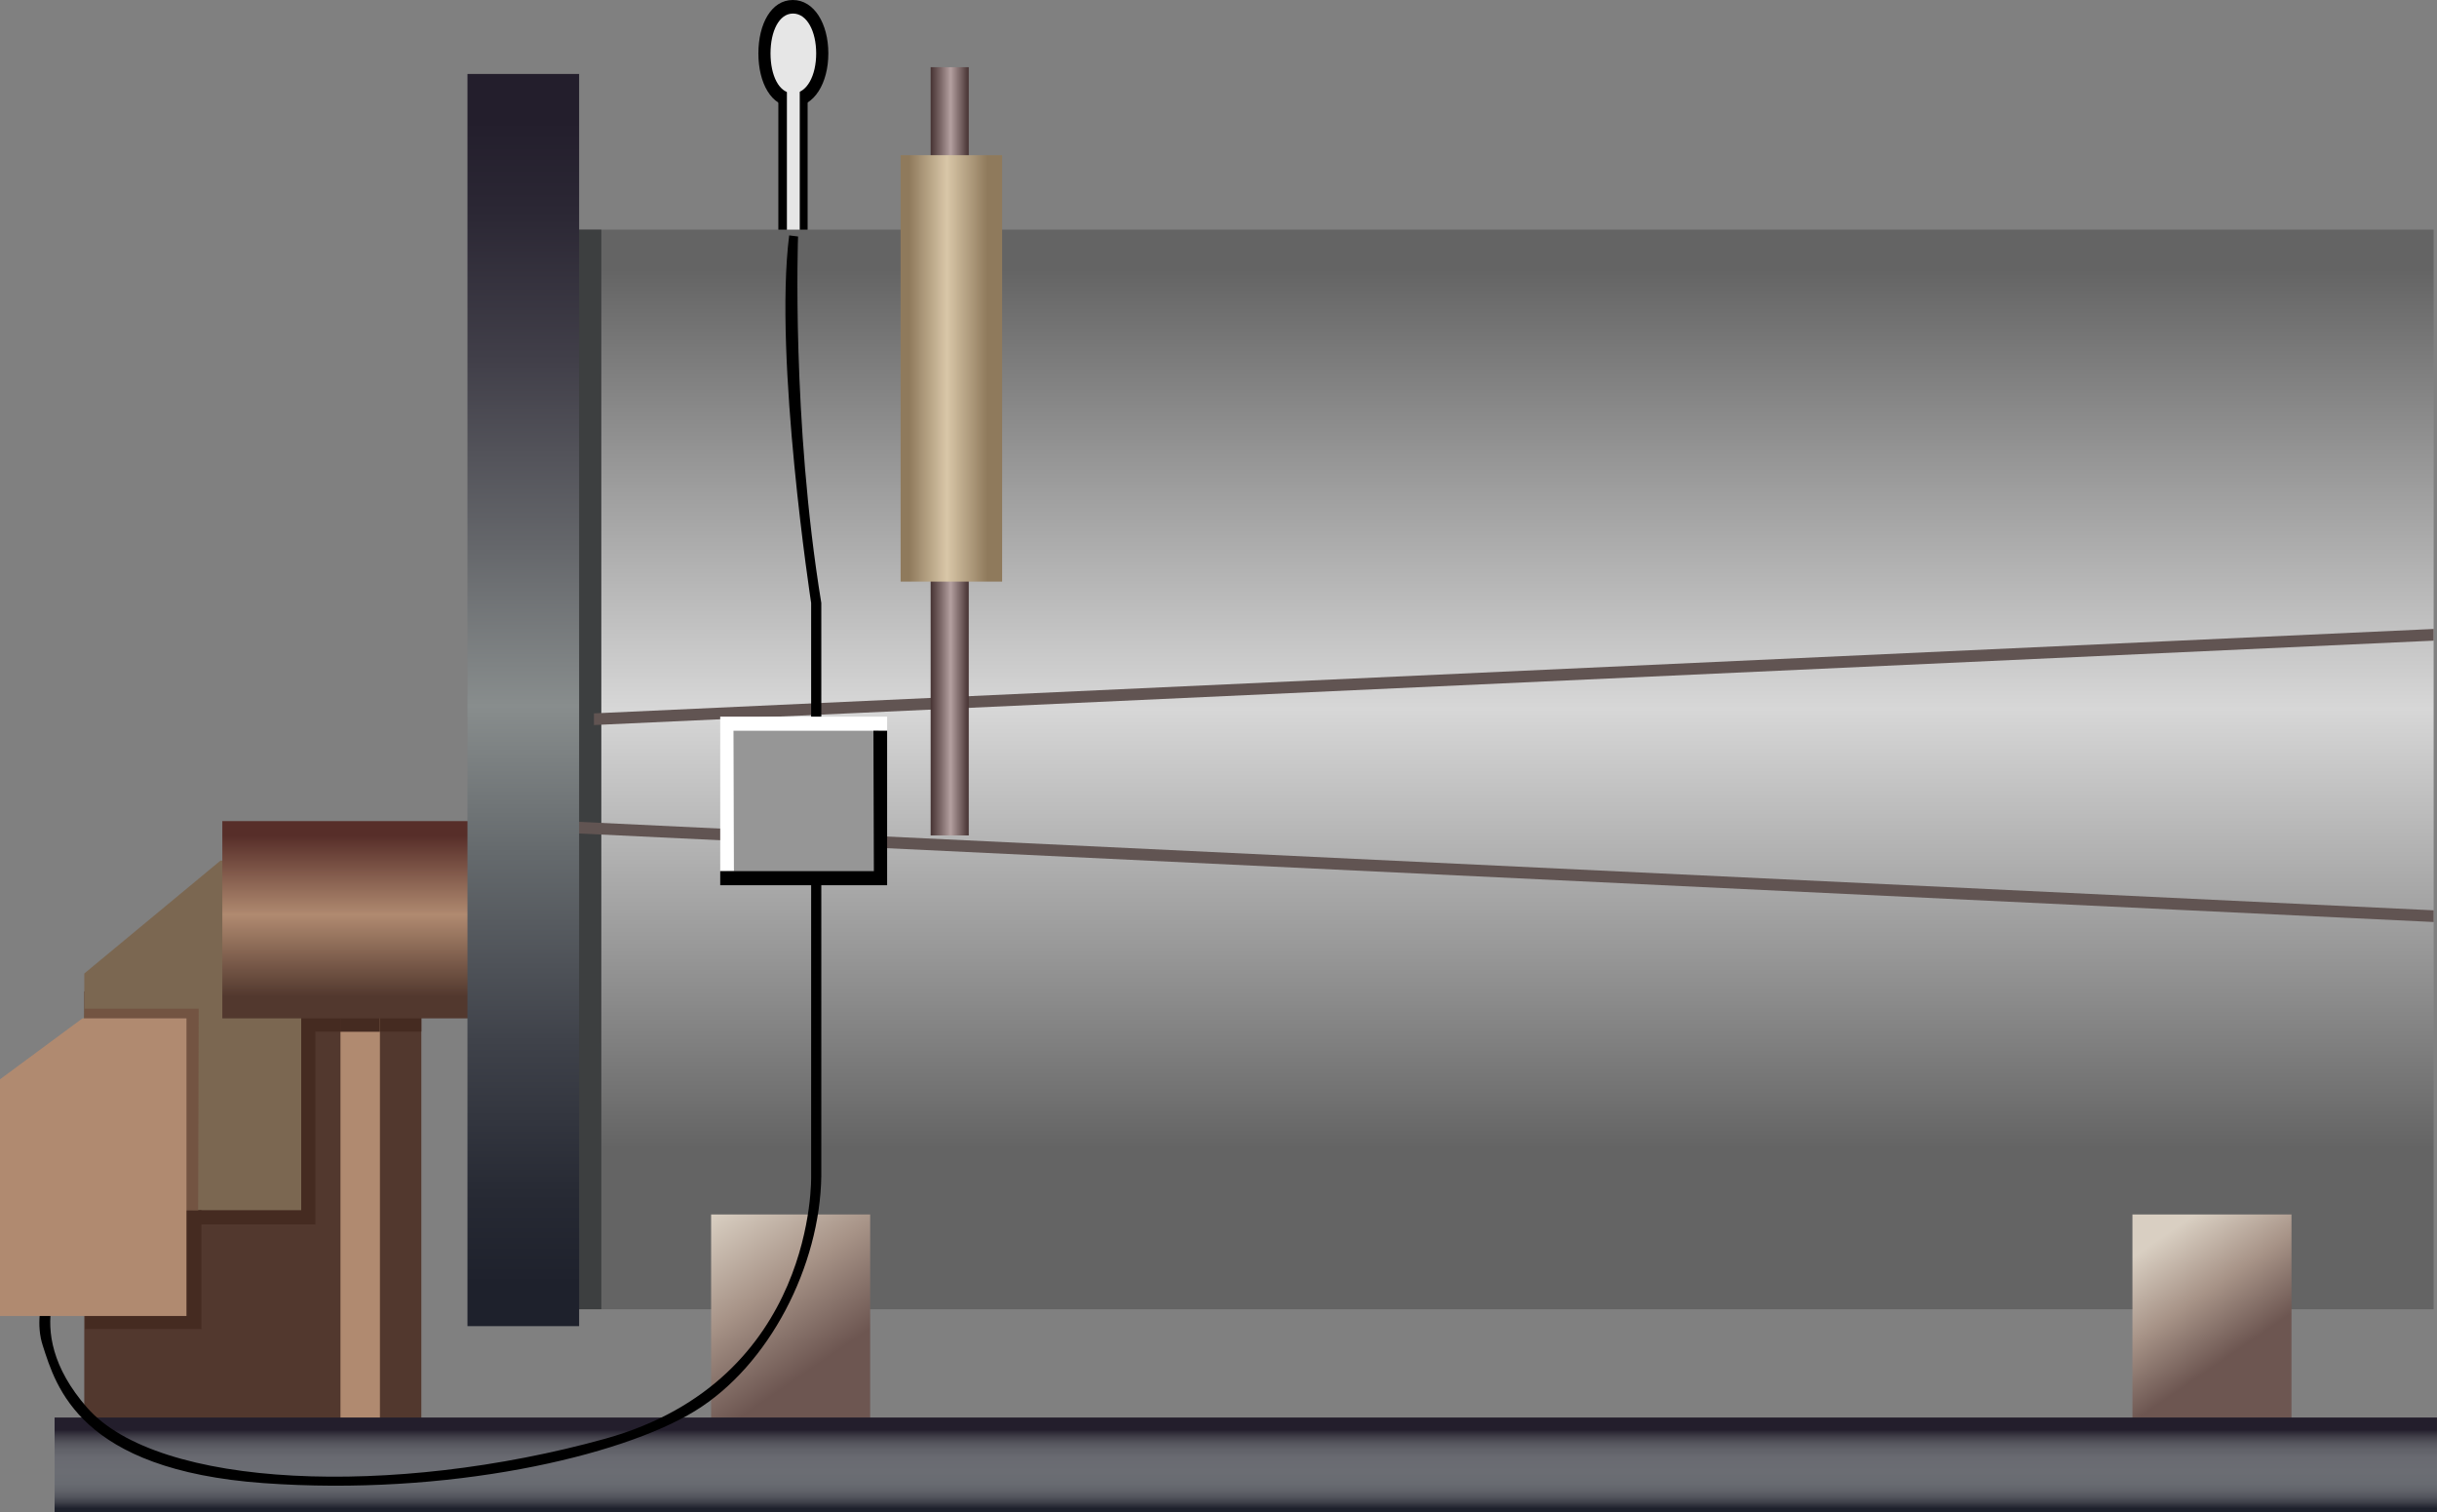 <?xml version="1.0" encoding="utf-8"?>
<!-- Generator: Adobe Illustrator 15.0.0, SVG Export Plug-In . SVG Version: 6.00 Build 0)  -->
<!DOCTYPE svg PUBLIC "-//W3C//DTD SVG 1.1 Tiny//EN" "http://www.w3.org/Graphics/SVG/1.1/DTD/svg11-tiny.dtd">
<svg version="1.1" baseProfile="tiny" id="_x32_2-28"
	 xmlns="http://www.w3.org/2000/svg" xmlns:xlink="http://www.w3.org/1999/xlink" x="0px" y="0px" width="142.347px"
	 height="88.329px" viewBox="0 0 142.347 88.329" xml:space="preserve">
<rect x="0" y="0" width="142.347" height="88.329" fill="#808080" stroke="none"/>
<g>
	<rect x="4.922" y="57.908" fill="#52382E" width="19.688" height="26.811"/>
	<rect x="11.198" y="58.644" fill="#452B21" width="13.413" height="1.608"/>
	<polygon fill="#452B21" points="11.624,71.517 18.422,71.517 18.422,57.96 12.348,64.449 11.624,68.814 	"/>
	<polygon fill="#7B6751" points="4.923,70.685 17.594,70.685 17.594,50.264 12.881,50.264 4.923,56.861 	"/>
	<rect x="19.887" y="57.908" fill="#B08A70" width="2.304" height="26.811"/>
	<rect x="19.873" y="58.398" fill="#452B21" width="2.318" height="1.865"/>
	<polygon fill="#452B21" points="4.966,77.628 11.765,77.628 11.765,70.687 5.69,70.687 4.966,74.926 	"/>
	<polygon fill="#735442" points="8.549,70.676 11.573,70.691 11.606,58.911 4.938,58.911 4.841,62.237 	"/>
	<linearGradient id="SVGID_1_" gradientUnits="userSpaceOnUse" x1="21.94" y1="48.717" x2="21.94" y2="58.383">
		<stop  offset="0.011" style="stop-color:#572E29"/>
		<stop  offset="0.489" style="stop-color:#B08A70"/>
		<stop  offset="0.984" style="stop-color:#52382E"/>
	</linearGradient>
	<rect x="12.986" y="47.959" fill="url(#SVGID_1_)" width="17.908" height="11.52"/>
	<g>
		<rect x="45.464" y="4.988" width="1.709" height="9.339"/>
		<path d="M48.384,3.119c0,1.723-0.82,3.12-2.075,3.12c-1.256,0-2.011-1.397-2.011-3.12S45.053,0,46.309,0
			C47.564,0,48.384,1.396,48.384,3.119z"/>
		<path fill="#E6E6E6" d="M47.674,3.119c0,1.285-0.535,2.327-1.354,2.327c-0.82,0-1.313-1.042-1.313-2.327s0.494-2.328,1.313-2.328
			C47.139,0.791,47.674,1.834,47.674,3.119z"/>
		<rect x="45.964" y="4.988" fill="#E6E6E6" width="0.75" height="9.339"/>
	</g>
	<linearGradient id="SVGID_2_" gradientUnits="userSpaceOnUse" x1="86.408" y1="15.717" x2="86.408" y2="67.051">
		<stop  offset="0" style="stop-color:#646464"/>
		<stop  offset="0.5" style="stop-color:#D7D7D7"/>
		<stop  offset="1" style="stop-color:#646464"/>
	</linearGradient>
	<rect x="30.666" y="13.412" fill="url(#SVGID_2_)" width="111.484" height="63.057"/>
	<rect x="31.605" y="13.412" fill="#3D3F40" width="3.519" height="63.057"/>
	<polygon fill="#615452" points="142.15,37.419 34.692,42.348 34.692,41.666 142.15,36.736 	"/>
	<polygon fill="#615452" points="142.15,53.852 30.628,48.531 30.628,47.85 142.15,53.17 	"/>
	<linearGradient id="SVGID_3_" gradientUnits="userSpaceOnUse" x1="30.566" y1="6.615" x2="30.566" y2="75.032">
		<stop  offset="0.006" style="stop-color:#231E2C"/>
		<stop  offset="0.084" style="stop-color:#2B2734"/>
		<stop  offset="0.211" style="stop-color:#413F49"/>
		<stop  offset="0.371" style="stop-color:#65676B"/>
		<stop  offset="0.506" style="stop-color:#888D8D"/>
		<stop  offset="0.631" style="stop-color:#656A6D"/>
		<stop  offset="0.792" style="stop-color:#3F424A"/>
		<stop  offset="0.921" style="stop-color:#272A34"/>
		<stop  offset="1" style="stop-color:#1E212C"/>
	</linearGradient>
	<rect x="27.305" y="4.32" fill="url(#SVGID_3_)" width="6.522" height="73.137"/>
	<linearGradient id="SVGID_4_" gradientUnits="userSpaceOnUse" x1="41.382" y1="71.04" x2="48.135" y2="80.903">
		<stop  offset="0" style="stop-color:#D9CFC2"/>
		<stop  offset="0.466" style="stop-color:#A79387"/>
		<stop  offset="0.702" style="stop-color:#87726A"/>
		<stop  offset="0.899" style="stop-color:#6D5651"/>
	</linearGradient>
	<rect x="41.537" y="70.934" fill="url(#SVGID_4_)" width="9.29" height="14.232"/>
	<linearGradient id="SVGID_5_" gradientUnits="userSpaceOnUse" x1="125.566" y1="72.734" x2="130.562" y2="80.037">
		<stop  offset="0" style="stop-color:#D9CFC2"/>
		<stop  offset="0.466" style="stop-color:#A79387"/>
		<stop  offset="0.702" style="stop-color:#87726A"/>
		<stop  offset="0.899" style="stop-color:#6D5651"/>
	</linearGradient>
	<rect x="124.558" y="70.934" fill="url(#SVGID_5_)" width="9.29" height="14.232"/>
	<linearGradient id="SVGID_6_" gradientUnits="userSpaceOnUse" x1="54.361" y1="26.359" x2="56.585" y2="26.359">
		<stop  offset="0" style="stop-color:#463232"/>
		<stop  offset="0.288" style="stop-color:#816D6D"/>
		<stop  offset="0.522" style="stop-color:#B4A0A0"/>
		<stop  offset="1" style="stop-color:#463232"/>
	</linearGradient>
	<rect x="54.361" y="3.924" fill="url(#SVGID_6_)" width="2.224" height="44.871"/>
	<linearGradient id="SVGID_7_" gradientUnits="userSpaceOnUse" x1="72.768" y1="83.499" x2="72.768" y2="88.094">
		<stop  offset="0.006" style="stop-color:#231E2C"/>
		<stop  offset="0.022" style="stop-color:#2A2633"/>
		<stop  offset="0.092" style="stop-color:#42404A"/>
		<stop  offset="0.168" style="stop-color:#54545C"/>
		<stop  offset="0.254" style="stop-color:#616269"/>
		<stop  offset="0.359" style="stop-color:#696A71"/>
		<stop  offset="0.533" style="stop-color:#6B6D73"/>
		<stop  offset="0.689" style="stop-color:#686B71"/>
		<stop  offset="0.782" style="stop-color:#606269"/>
		<stop  offset="0.859" style="stop-color:#52545C"/>
		<stop  offset="0.927" style="stop-color:#3E4049"/>
		<stop  offset="0.989" style="stop-color:#242631"/>
		<stop  offset="1" style="stop-color:#1E212C"/>
	</linearGradient>
	<rect x="3.189" y="82.794" fill="url(#SVGID_7_)" width="139.157" height="5.535"/>
	<linearGradient id="SVGID_8_" gradientUnits="userSpaceOnUse" x1="57.676" y1="21.518" x2="53.087" y2="21.518">
		<stop  offset="0" style="stop-color:#8F7A5C"/>
		<stop  offset="0.516" style="stop-color:#D9C7A8"/>
		<stop  offset="1" style="stop-color:#8F7A5C"/>
	</linearGradient>
	<rect x="52.606" y="9.064" fill="url(#SVGID_8_)" width="5.93" height="24.906"/>
	<path d="M47.973,35.218V68.68c-0.068,5.246-3.041,11.078-7.382,13.734s-14.447,4.988-25.201,4.211S3.275,80.988,2.498,78.592
		s0.972-5.118,0.972-5.118l0.583,0.389c0,0-3.109,3.628,1.037,8.357s17.88,5.247,30.254,1.813S47.379,68.68,47.379,68.68V35.218
		c0,0-2.19-14.279-1.283-21.47l0.519,0.064C46.614,13.813,46.226,24.566,47.973,35.218z"/>
	<g>
		<rect x="42.459" y="42.283" fill="#969696" width="8.859" height="8.859"/>
		<g>
			<polygon fill="#FFFFFF" points="51.818,42.682 42.844,42.682 42.869,50.881 42.069,50.881 42.069,41.856 51.818,41.856 			"/>
			<polygon points="42.069,50.88 51.043,50.881 51.018,42.682 51.818,42.682 51.818,51.705 42.069,51.705 			"/>
		</g>
	</g>
	<polygon fill="#B08A70" points="0,76.863 10.892,76.863 10.892,59.479 4.817,59.479 0,63.04 	"/>
</g>
</svg>
